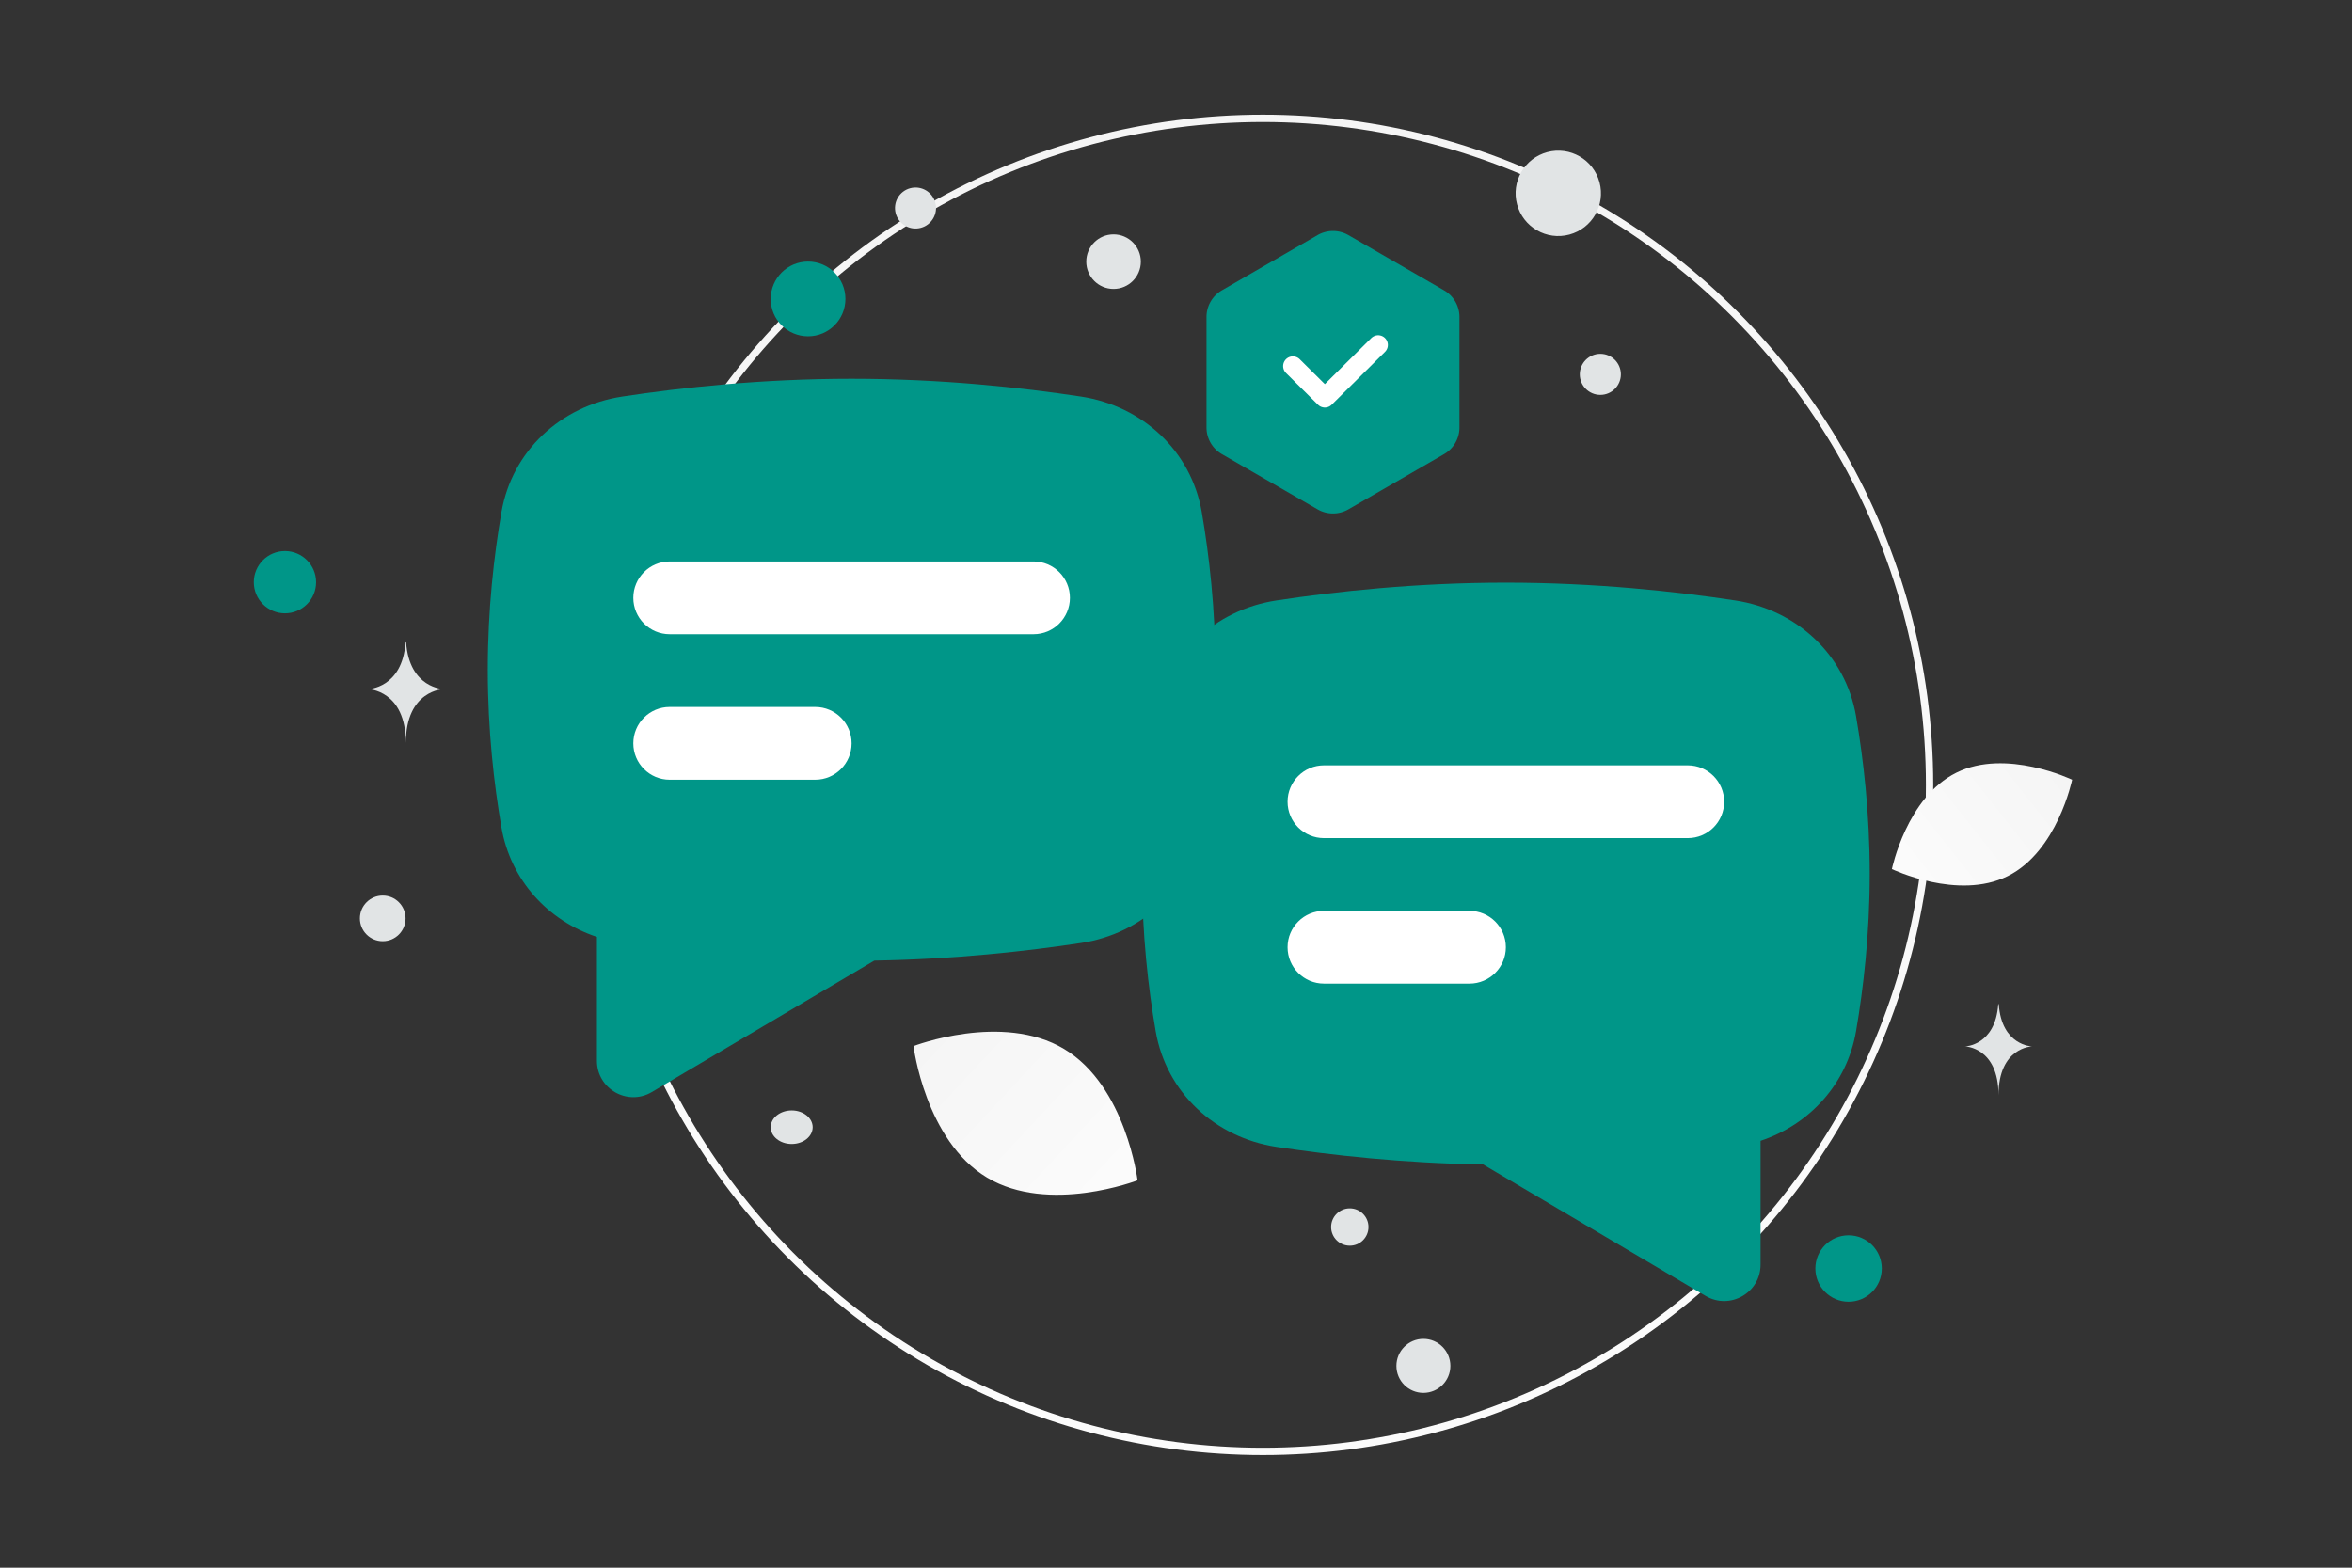 <svg width="900" height="600" viewBox="0 0 900 600" fill="none" xmlns="http://www.w3.org/2000/svg"><rect x="0" y="0" width="900" height="600" fill="#333333" stroke="none"/><path fill="transparent" d="M0 0h900v600H0z"/><circle cx="483.251" cy="300.398" r="255.1" stroke="url(#a)" stroke-width="2.797"/><path d="M447.936 271.877v-65.062l-23.422-37.997-155.109-6.246-62.98 20.3-4.164 79.115 4.164 69.747 29.669 18.738 9.889 50.488 75.472-44.763 75.993-5.725 50.488-27.066v-51.529z" fill="#009688"/><path d="M768.248 335.315c-19.04 9.445-44.311-2.699-44.311-2.699s5.616-27.453 24.667-36.885c19.04-9.445 44.301 2.687 44.301 2.687s-5.617 27.452-24.657 36.897z" fill="url(#b)"/><path d="M377.666 450.678c23.67 14.187 57.629 1.072 57.629 1.072s-4.441-36.109-28.125-50.28c-23.67-14.186-57.615-1.088-57.615-1.088s4.441 36.11 28.111 50.296z" fill="url(#c)"/><circle cx="707.362" cy="485.499" r="12.71" transform="rotate(180 707.362 485.499)" fill="#009688"/><circle cx="309.209" cy="114.412" r="14.299" transform="rotate(180 309.209 114.412)" fill="#009688"/><circle r="11.916" transform="matrix(-1 0 0 1 109.036 222.823)" fill="#009688"/><circle r="5.561" transform="matrix(-1 0 0 1 663.512 260.523)" fill="#009688"/><circle r="7.149" transform="matrix(-1 0 0 1 516.504 469.617)" fill="#E1E4E5"/><circle r="10.327" transform="matrix(-1 0 0 1 544.665 522.762)" fill="#E1E4E5"/><circle r="7.86" transform="matrix(-1 0 0 1 612.374 143.277)" fill="#E1E4E5"/><circle r="8.738" transform="matrix(-1 0 0 1 146.458 351.491)" fill="#E1E4E5"/><circle r="7.847" transform="scale(1 -1) rotate(-75 123.279 -268.087)" fill="#E1E4E5"/><circle r="10.439" transform="matrix(-1 0 0 1 426.104 100.142)" fill="#E1E4E5"/><ellipse rx="8.03" ry="6.424" transform="matrix(-1 0 0 1 302.94 431.416)" fill="#E1E4E5"/><circle r="16.331" transform="scale(1 -1) rotate(-75 249.917 -425.55)" fill="#E1E4E5"/><path d="M155.189 245.852h.21c1.244 17.625 14.351 17.896 14.351 17.896s-14.454.282-14.454 20.647c0-20.365-14.453-20.647-14.453-20.647s13.102-.271 14.346-17.896zm609.447 138.452h.186c1.104 15.952 12.734 16.197 12.734 16.197s-12.825.256-12.825 18.687c0-18.431-12.825-18.687-12.825-18.687s11.626-.245 12.73-16.197z" fill="#E1E4E5"/><path fill-rule="evenodd" clip-rule="evenodd" d="M256.258 338.504v43.073l70.479-41.647 7.366-.12c29.291-.48 55.652-3.429 75.363-6.428 12.439-1.893 21.083-10.574 22.96-21.475 2.605-15.121 4.823-34.278 4.823-55.564s-2.218-40.443-4.823-55.563c-1.877-10.901-10.521-19.583-22.96-21.475-21.559-3.281-51.04-6.496-83.596-6.496-32.555 0-62.037 3.215-83.595 6.496-12.439 1.892-21.083 10.574-22.961 21.475-2.604 15.12-4.823 34.277-4.823 55.563s2.219 40.443 4.823 55.564c1.631 9.466 8.244 17.053 17.886 20.259l19.058 6.338zm-64.384-142.451c4.04-23.455 22.683-40.696 46.213-44.276 22.545-3.431 53.473-6.813 87.783-6.813 34.311 0 65.239 3.382 87.784 6.813 23.53 3.58 42.173 20.821 46.213 44.276 2.816 16.347 5.227 37.113 5.227 60.29s-2.411 43.943-5.227 60.29c-4.04 23.455-22.683 40.697-46.213 44.277-20.625 3.138-48.266 6.236-79.095 6.741l-85.14 50.31c-9.281 5.484-21.005-1.206-21.005-11.986v-47.386c-18.843-6.266-33.072-21.822-36.54-41.956-2.816-16.347-5.228-37.113-5.228-60.29s2.412-43.943 5.228-60.29z" fill="#009688"/><path fill-rule="evenodd" clip-rule="evenodd" d="M256.258 214.885c-7.689 0-13.922 6.234-13.922 13.923s6.233 13.922 13.922 13.922h139.224c7.689 0 13.923-6.233 13.923-13.922 0-7.689-6.234-13.923-13.923-13.923H256.258zm0 55.69c-7.689 0-13.922 6.233-13.922 13.922 0 7.69 6.233 13.923 13.922 13.923h55.69c7.689 0 13.922-6.233 13.922-13.923 0-7.689-6.233-13.922-13.922-13.922h-55.69z" fill="#fff"/><path d="M454.318 349.148v-65.062l23.423-37.997 155.108-6.245 62.98 20.299 4.164 79.115-4.164 69.747-29.668 18.738-9.89 50.488-75.472-44.763-75.992-5.725-50.489-27.066v-51.529z" fill="#009688"/><path fill-rule="evenodd" clip-rule="evenodd" d="M645.836 416.54v43.072l-70.478-41.646-7.367-.12c-29.291-.48-55.652-3.429-75.362-6.428-12.44-1.893-21.083-10.575-22.961-21.476-2.605-15.12-4.823-34.277-4.823-55.563s2.218-40.443 4.823-55.563c1.878-10.901 10.521-19.583 22.961-21.475 21.558-3.281 51.04-6.496 83.595-6.496s62.037 3.215 83.595 6.496c12.44 1.892 21.083 10.574 22.961 21.475 2.604 15.12 4.823 34.277 4.823 55.563s-2.219 40.443-4.823 55.563c-1.631 9.467-8.244 17.054-17.886 20.26l-19.058 6.338zm64.384-142.451c-4.04-23.455-22.683-40.696-46.212-44.276-22.545-3.431-53.474-6.813-87.784-6.813-34.311 0-65.239 3.382-87.784 6.813-23.529 3.58-42.173 20.821-46.213 44.276-2.815 16.347-5.227 37.113-5.227 60.29s2.412 43.943 5.227 60.29c4.04 23.455 22.684 40.696 46.213 44.277 20.625 3.138 48.267 6.236 79.095 6.741l85.141 50.31c9.28 5.484 21.005-1.206 21.005-11.986v-47.387c18.843-6.265 33.071-21.821 36.539-41.955 2.816-16.347 5.228-37.113 5.228-60.29s-2.412-43.943-5.228-60.29z" fill="#009688"/><path fill-rule="evenodd" clip-rule="evenodd" d="M506.612 292.921c-7.689 0-13.922 6.234-13.922 13.923s6.233 13.922 13.922 13.922h139.224c7.689 0 13.922-6.233 13.922-13.922 0-7.689-6.233-13.923-13.922-13.923H506.612zm0 55.69c-7.689 0-13.922 6.233-13.922 13.922 0 7.689 6.233 13.923 13.922 13.923h55.69c7.689 0 13.922-6.234 13.922-13.923s-6.233-13.922-13.922-13.922h-55.69z" fill="#fff"/><path d="M504.167 89.986a11.799 11.799 0 0 1 11.799 0l36.599 21.13a11.798 11.798 0 0 1 5.899 10.218v42.261c0 4.215-2.248 8.11-5.899 10.218l-36.599 21.13a11.797 11.797 0 0 1-11.799 0l-36.599-21.13a11.8 11.8 0 0 1-5.899-10.218v-42.261a11.8 11.8 0 0 1 5.899-10.218l36.599-21.13z" fill="#009688"/><path d="m527.352 132.024-20.399 20.236-12.239-12.141" stroke="#fff" stroke-width="7.441" stroke-linecap="round" stroke-linejoin="round"/><defs><linearGradient id="a" x1="494.189" y1="844.513" x2="478.371" y2="-514.155" gradientUnits="userSpaceOnUse"><stop stop-color="#fff"/><stop offset="1" stop-color="#EEE"/></linearGradient><linearGradient id="b" x1="695.132" y1="364.777" x2="852.176" y2="240.554" gradientUnits="userSpaceOnUse"><stop stop-color="#fff"/><stop offset="1" stop-color="#EEE"/></linearGradient><linearGradient id="c" x1="469.262" y1="496.344" x2="278.805" y2="319.384" gradientUnits="userSpaceOnUse"><stop stop-color="#fff"/><stop offset="1" stop-color="#EEE"/></linearGradient></defs></svg>